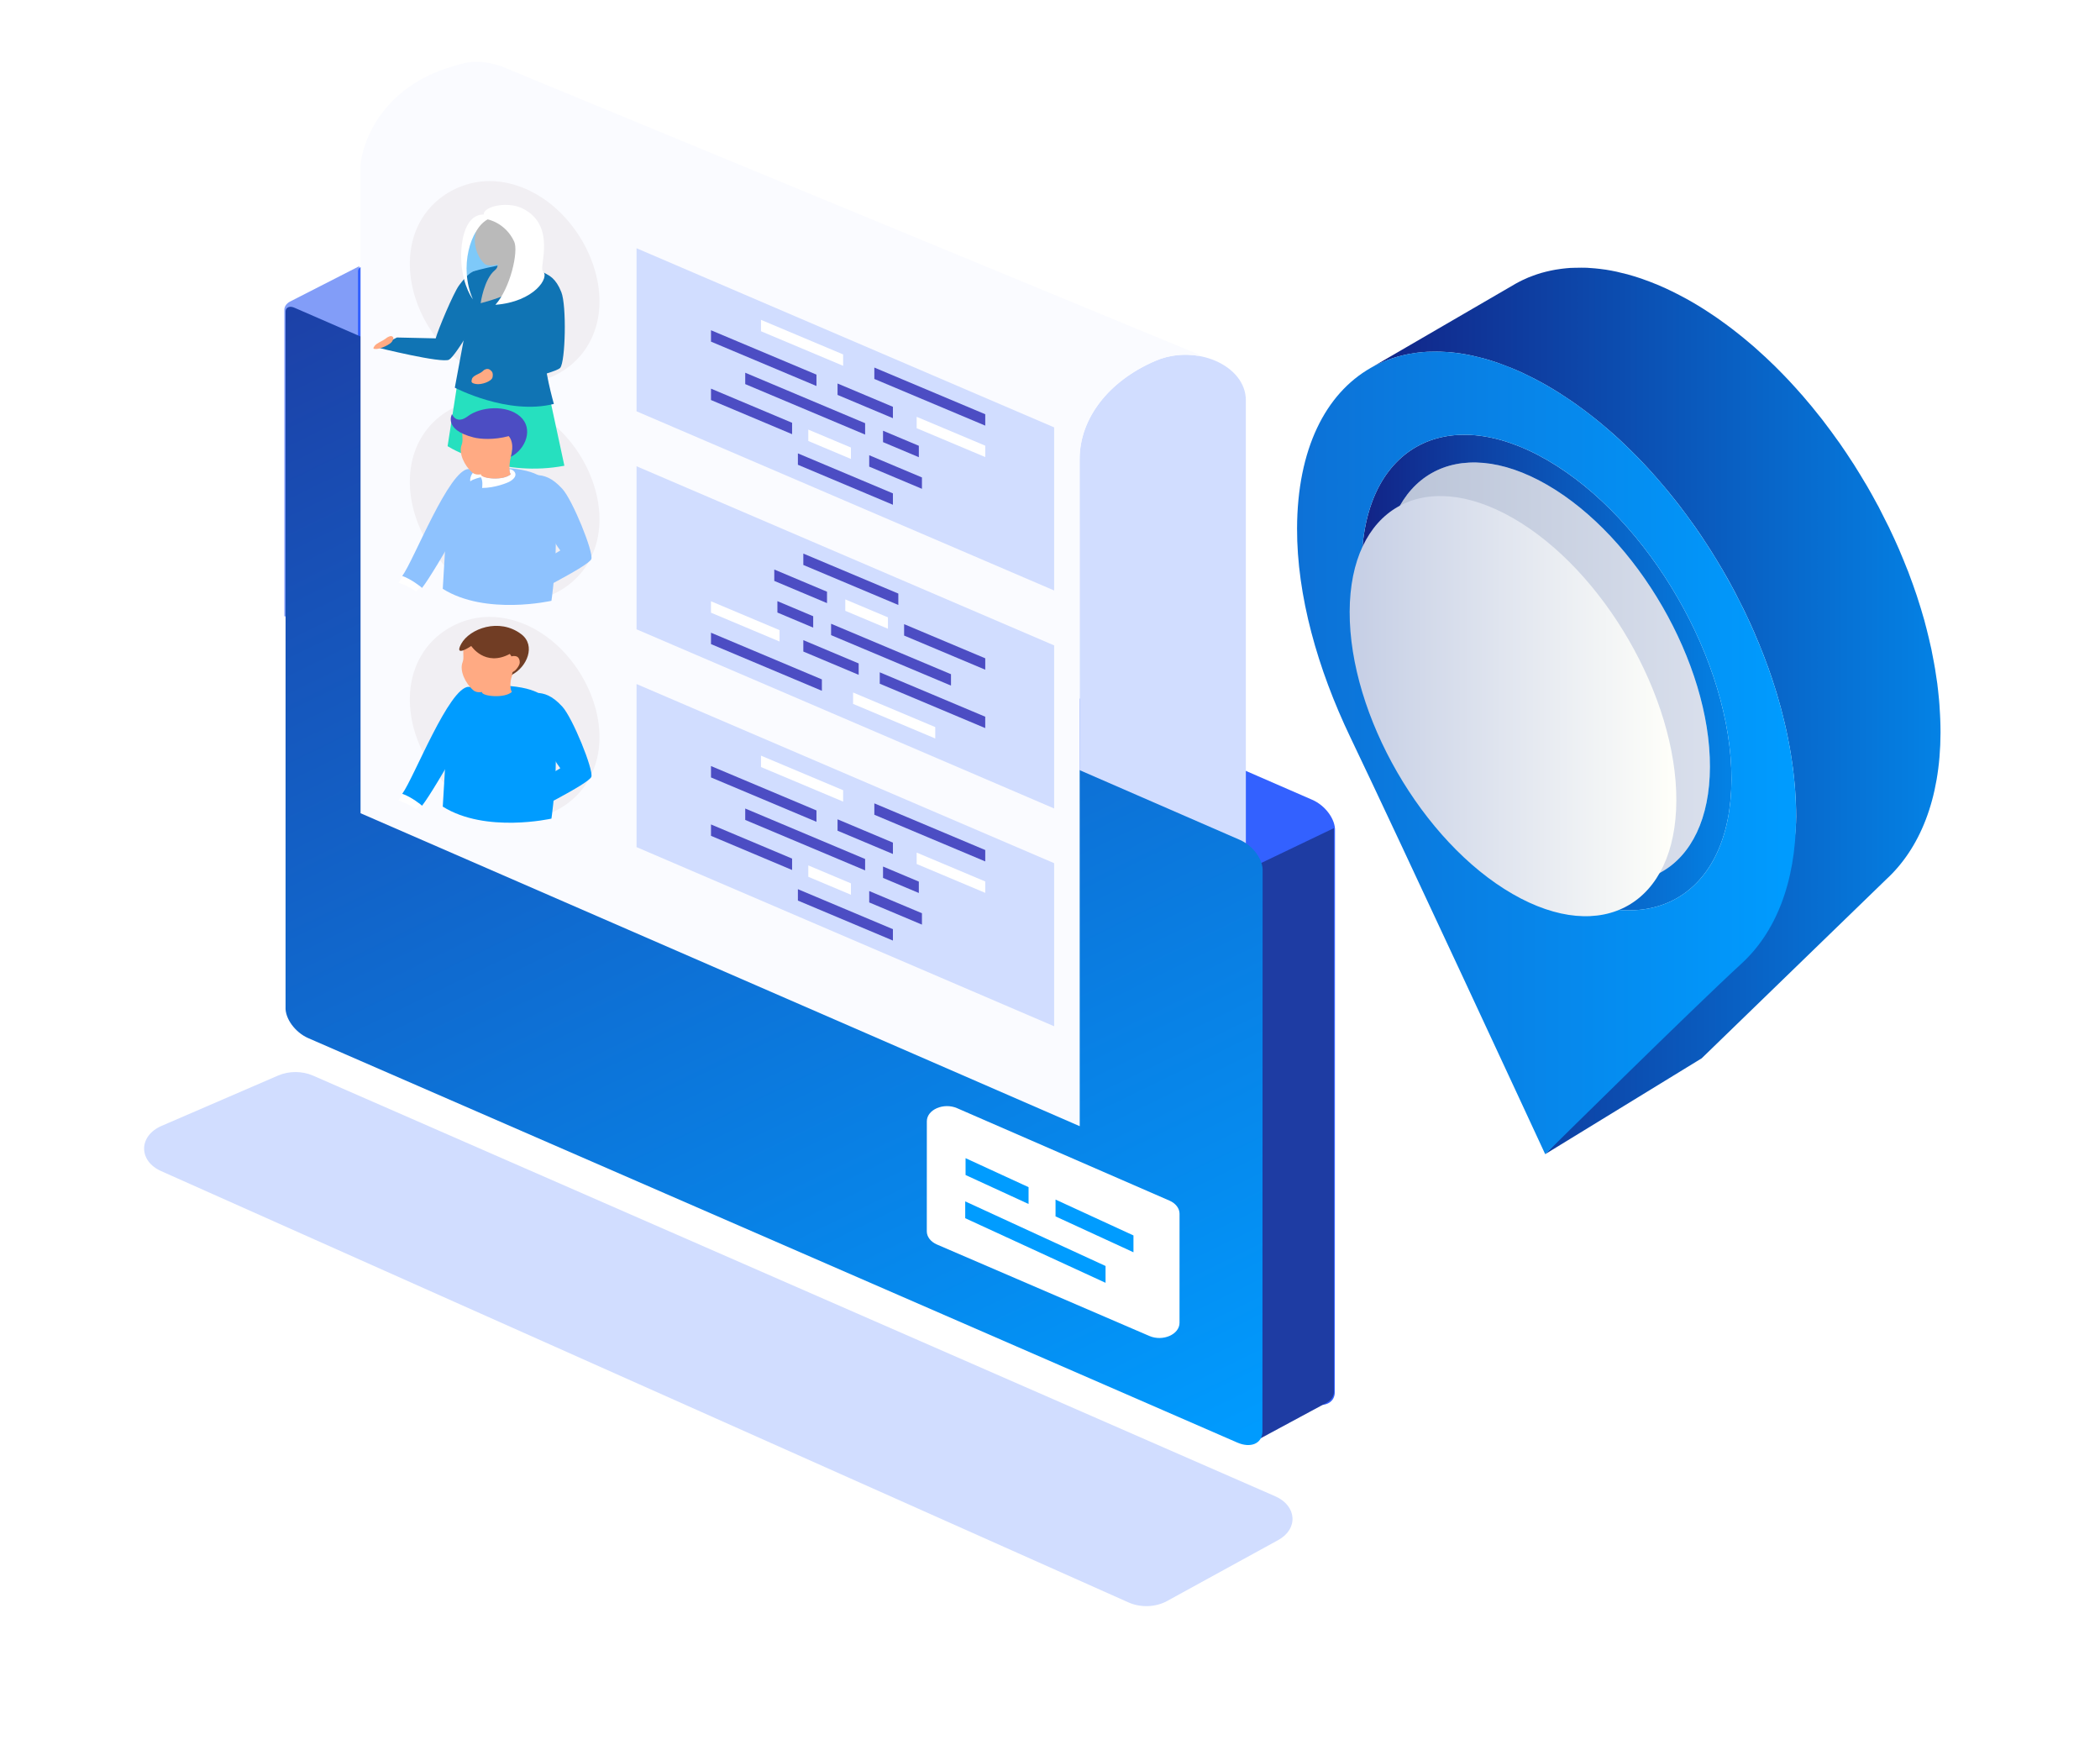 <svg width="102" height="85" viewBox="0 0 102 85" fill="none" xmlns="http://www.w3.org/2000/svg">
<g filter="url(#filter0_d_441_2006)">
<path d="M65.938 66.664L19.203 46.235C18.68 46.006 18.035 46.005 17.511 46.231L11.849 48.677C10.726 49.162 10.715 50.378 11.829 50.874L58.819 71.822C59.4 72.081 60.131 72.055 60.678 71.756L66.085 68.791C67.071 68.25 66.994 67.125 65.938 66.664Z" fill="#D1DDFF"/>
</g>
<path d="M13.81 15.047V29.934H17.448V12.929L14.084 14.647C13.912 14.739 13.81 14.888 13.81 15.047Z" fill="#829DF8"/>
<path d="M63.736 38.84L33.822 25.82L33.823 20.32C33.834 20.127 33.663 19.892 33.439 19.796L17.81 12.992C17.587 12.896 17.398 12.973 17.387 13.167L17.384 22.605C17.384 22.622 17.391 22.641 17.392 22.657L17.386 46.952C17.355 47.511 17.85 48.189 18.492 48.469L63.615 68.108C64.258 68.389 64.834 68.163 64.834 67.604L64.843 40.357C64.874 39.798 64.379 39.119 63.736 38.84Z" fill="#3361FF"/>
<path d="M56.116 17.526C54.979 18.014 54.058 18.715 53.425 19.537C52.791 20.36 52.439 21.309 52.439 22.294V43.333L60.161 46.692C60.285 46.745 60.405 46.814 60.513 46.896V19.44C60.513 17.741 58.07 16.678 56.116 17.526Z" fill="#D1DDFF"/>
<path d="M61.13 69.903L64.436 68.122C64.658 68.003 64.789 67.811 64.789 67.606V40.218L61.13 41.971V69.903Z" fill="#1E3CA3"/>
<path d="M60.219 40.787L30.306 27.768L30.307 22.269C30.319 22.075 30.146 21.84 29.923 21.744L14.293 14.941C14.071 14.844 13.882 14.921 13.871 15.115L13.87 48.901C13.838 49.458 14.333 50.138 14.976 50.417L60.099 70.057C60.742 70.337 61.287 70.111 61.318 69.551L61.327 42.304C61.357 41.745 60.862 41.067 60.219 40.787Z" fill="url(#paint0_linear_441_2006)"/>
<path d="M56.804 58.307L46.487 53.817C45.835 53.533 45.018 53.887 45.018 54.453L45.016 59.798C45.016 60.062 45.204 60.306 45.509 60.438L55.827 64.88C56.478 65.161 57.291 64.807 57.291 64.241L57.292 58.944C57.292 58.682 57.107 58.439 56.804 58.307Z" fill="white"/>
<path fill-rule="evenodd" clip-rule="evenodd" d="M46.899 57.063L49.959 58.47V57.653L46.899 56.245V57.063Z" fill="#009CFF"/>
<path fill-rule="evenodd" clip-rule="evenodd" d="M51.269 59.073L55.054 60.815V59.998L51.269 58.256V59.073Z" fill="#009CFF"/>
<path fill-rule="evenodd" clip-rule="evenodd" d="M46.882 59.161L53.698 62.298V61.481L46.882 58.344V59.161Z" fill="#009CFF"/>
<path d="M22.001 3.22C18.151 4.332 17.512 7.48 17.512 8.067V39.493L52.444 54.692L52.439 22.296C52.439 21.31 52.791 20.361 53.425 19.538C54.058 18.716 54.979 18.015 56.116 17.527C56.793 17.234 57.535 17.168 58.206 17.283L58.26 17.23L24.352 3.22C23.155 2.817 22.548 3.061 22.001 3.22Z" fill="#FAFBFF"/>
<path d="M25.877 9.337C25.19 8.977 24.484 8.794 23.771 8.794C22.11 8.794 20.267 9.944 19.953 12.142C19.932 12.288 19.917 12.434 19.912 12.587C19.823 14.549 20.93 16.642 22.665 17.796C22.822 17.897 22.98 17.995 23.147 18.08C23.834 18.442 24.543 18.625 25.256 18.625C26.915 18.625 28.76 17.475 29.074 15.28C29.392 13.053 27.986 10.444 25.877 9.337Z" fill="#F1EFF3"/>
<path d="M30.918 19.975L51.201 28.675V20.755L30.918 12.056V19.975Z" fill="#D1DDFF"/>
<path fill-rule="evenodd" clip-rule="evenodd" d="M36.962 16.086L40.952 17.765V17.212L36.962 15.533V16.086Z" fill="white"/>
<path fill-rule="evenodd" clip-rule="evenodd" d="M42.468 18.403L47.855 20.67V20.117L42.468 17.85V18.403Z" fill="#4C4DC3"/>
<path fill-rule="evenodd" clip-rule="evenodd" d="M34.534 16.591L39.657 18.746V18.193L34.534 16.038V16.591Z" fill="#4C4DC3"/>
<path fill-rule="evenodd" clip-rule="evenodd" d="M40.681 19.178L43.37 20.309V19.756L40.681 18.624V19.178Z" fill="#4C4DC3"/>
<path fill-rule="evenodd" clip-rule="evenodd" d="M44.524 20.795L47.854 22.196V21.643L44.524 20.242V20.795Z" fill="white"/>
<path fill-rule="evenodd" clip-rule="evenodd" d="M36.197 18.654L42.02 21.105V20.552L36.197 18.101V18.654Z" fill="#4C4DC3"/>
<path fill-rule="evenodd" clip-rule="evenodd" d="M42.89 21.471L44.629 22.203V21.649L42.89 20.918V21.471Z" fill="#4C4DC3"/>
<path fill-rule="evenodd" clip-rule="evenodd" d="M34.534 19.427L38.473 21.085V20.532L34.534 18.874V19.427Z" fill="#4C4DC3"/>
<path fill-rule="evenodd" clip-rule="evenodd" d="M39.26 21.416L41.331 22.288V21.734L39.26 20.863V21.416Z" fill="white"/>
<path fill-rule="evenodd" clip-rule="evenodd" d="M42.219 22.661L44.78 23.739V23.186L42.219 22.108V22.661Z" fill="#4C4DC3"/>
<path fill-rule="evenodd" clip-rule="evenodd" d="M38.755 22.571L43.37 24.513V23.96L38.755 22.018V22.571Z" fill="#4C4DC3"/>
<path d="M25.877 19.924C25.19 19.564 24.484 19.381 23.771 19.381C22.11 19.381 20.267 20.531 19.953 22.729C19.932 22.875 19.917 23.021 19.912 23.174C19.823 25.135 20.93 27.23 22.665 28.383C22.822 28.484 22.98 28.582 23.147 28.668C23.834 29.029 24.543 29.212 25.256 29.212C26.915 29.212 28.76 28.062 29.074 25.867C29.392 23.641 27.986 21.031 25.877 19.924Z" fill="#F1EFF3"/>
<path d="M30.918 30.562L51.201 39.262V31.343L30.918 22.643V30.562Z" fill="#D1DDFF"/>
<path fill-rule="evenodd" clip-rule="evenodd" d="M41.436 34.184L45.426 35.863V35.31L41.436 33.631V34.184Z" fill="white"/>
<path fill-rule="evenodd" clip-rule="evenodd" d="M34.534 31.28L39.92 33.547V32.994L34.534 30.727V31.28Z" fill="#4C4DC3"/>
<path fill-rule="evenodd" clip-rule="evenodd" d="M42.731 33.203L47.854 35.359V34.806L42.731 32.65V33.203Z" fill="#4C4DC3"/>
<path fill-rule="evenodd" clip-rule="evenodd" d="M39.019 31.641L41.707 32.772V32.219L39.019 31.088V31.641Z" fill="#4C4DC3"/>
<path fill-rule="evenodd" clip-rule="evenodd" d="M34.534 29.754L37.864 31.155V30.602L34.534 29.2V29.754Z" fill="white"/>
<path fill-rule="evenodd" clip-rule="evenodd" d="M40.367 30.845L46.191 33.295V32.742L40.367 30.292V30.845Z" fill="#4C4DC3"/>
<path fill-rule="evenodd" clip-rule="evenodd" d="M37.76 29.747L39.498 30.479V29.926L37.76 29.194V29.747Z" fill="#4C4DC3"/>
<path fill-rule="evenodd" clip-rule="evenodd" d="M43.914 30.865L47.855 32.523V31.97L43.914 30.311V30.865Z" fill="#4C4DC3"/>
<path fill-rule="evenodd" clip-rule="evenodd" d="M41.057 29.663L43.128 30.534V29.981L41.057 29.109V29.663Z" fill="white"/>
<path fill-rule="evenodd" clip-rule="evenodd" d="M37.608 28.211L40.169 29.289V28.736L37.608 27.658V28.211Z" fill="#4C4DC3"/>
<path fill-rule="evenodd" clip-rule="evenodd" d="M39.019 27.437L43.633 29.379V28.826L39.019 26.884V27.437Z" fill="#4C4DC3"/>
<path d="M25.877 30.5C25.19 30.141 24.484 29.958 23.771 29.958C22.11 29.958 20.267 31.108 19.953 33.306C19.932 33.452 19.917 33.598 19.912 33.75C19.823 35.712 20.93 37.806 22.665 38.96C22.822 39.061 22.98 39.159 23.147 39.244C23.834 39.606 24.543 39.789 25.256 39.789C26.915 39.789 28.76 38.639 29.074 36.443C29.392 34.218 27.986 31.607 25.877 30.5Z" fill="#F1EFF3"/>
<path d="M30.918 41.139L51.201 49.839V41.919L30.918 33.22V41.139Z" fill="#D1DDFF"/>
<path fill-rule="evenodd" clip-rule="evenodd" d="M36.962 37.25L40.952 38.929V38.376L36.962 36.697V37.25Z" fill="white"/>
<path fill-rule="evenodd" clip-rule="evenodd" d="M42.468 39.567L47.855 41.834V41.281L42.468 39.014V39.567Z" fill="#4C4DC3"/>
<path fill-rule="evenodd" clip-rule="evenodd" d="M34.534 37.755L39.657 39.91V39.358L34.534 37.202V37.755Z" fill="#4C4DC3"/>
<path fill-rule="evenodd" clip-rule="evenodd" d="M40.681 40.342L43.37 41.473V40.92L40.681 39.789V40.342Z" fill="#4C4DC3"/>
<path fill-rule="evenodd" clip-rule="evenodd" d="M44.524 41.959L47.854 43.36V42.807L44.524 41.405V41.959Z" fill="white"/>
<path fill-rule="evenodd" clip-rule="evenodd" d="M36.197 39.819L42.02 42.269V41.716L36.197 39.265V39.819Z" fill="#4C4DC3"/>
<path fill-rule="evenodd" clip-rule="evenodd" d="M42.89 42.635L44.629 43.367V42.814L42.89 42.082V42.635Z" fill="#4C4DC3"/>
<path fill-rule="evenodd" clip-rule="evenodd" d="M34.534 40.591L38.473 42.25V41.696L34.534 40.038V40.591Z" fill="#4C4DC3"/>
<path fill-rule="evenodd" clip-rule="evenodd" d="M39.26 42.58L41.331 43.452V42.899L39.26 42.027V42.58Z" fill="white"/>
<path fill-rule="evenodd" clip-rule="evenodd" d="M42.219 43.825L44.78 44.903V44.35L42.219 43.272V43.825Z" fill="#4C4DC3"/>
<path fill-rule="evenodd" clip-rule="evenodd" d="M38.755 43.735L43.37 45.677V45.124L38.755 43.182V43.735Z" fill="#4C4DC3"/>
<path d="M22.625 13.556C22.625 13.556 23.94 12.989 24.589 12.976C25.237 12.963 22.985 11.15 22.985 11.15C22.985 11.15 22.389 12.742 22.625 13.556Z" fill="#7EC9F9"/>
<path d="M22.298 13.858C22.019 14.237 21.263 16.045 21.163 16.432L19.28 16.39L18.322 16.876C18.322 16.876 21.466 17.66 21.812 17.466C22.158 17.271 23.539 14.925 23.659 14.274C23.779 13.623 23.461 13.406 23.23 13.22C22.999 13.032 22.641 13.394 22.298 13.858Z" fill="#1074B4"/>
<path d="M22.286 18.161L21.74 21.668C22.103 21.9 24.475 23.176 27.413 22.618L26.556 18.635C25.091 18.925 23.663 18.717 22.286 18.161Z" fill="#26E0BF"/>
<path d="M26.964 14.116C26.964 13.011 25.415 12.979 25.415 12.979L24.169 12.898C24.169 12.898 23.269 13.076 22.989 13.188C22.929 13.211 22.892 13.388 22.811 13.692C22.515 14.076 22.147 14.608 22.14 14.967C22.132 15.432 22.532 15.94 22.592 16.13L22.091 18.827C22.091 18.827 24.668 20.182 26.902 19.616C26.902 19.616 26.367 17.74 26.489 17.108C26.764 15.678 26.964 14.508 26.964 14.116Z" fill="#1074B4"/>
<path d="M26.312 13.23C25.956 13.13 25.661 13.694 25.575 14.254C25.505 14.711 25.782 16.693 25.907 17.097L23.097 17.874L23.291 18.925C23.291 18.925 26.96 18.165 27.211 17.862C27.463 17.559 27.527 14.849 27.265 14.187C27.004 13.525 26.669 13.33 26.312 13.23Z" fill="#1074B4"/>
<path d="M25.12 12.177L23.866 12.291C23.866 12.291 24.42 12.817 24.036 13.125C23.509 13.55 23.345 14.723 23.345 14.723C23.345 14.723 26.168 14.048 25.535 13.125C25.257 12.72 25.12 12.177 25.12 12.177Z" fill="#BABABA"/>
<path d="M23.76 10.562C23.438 10.619 23.128 10.938 23.071 11.519C23.013 12.099 23.302 12.611 23.533 12.807C23.764 13.003 24.284 12.807 24.284 12.807L25.064 12.373L25.151 12.155L25.296 11.307C25.296 11.307 24.264 10.473 23.76 10.562Z" fill="#BABABA"/>
<path d="M25.377 10.122C24.827 9.853 24.144 9.947 23.835 10.075C23.449 10.235 23.497 10.416 23.497 10.416C22.485 10.416 22.358 11.994 22.406 12.719C22.486 13.934 22.971 14.538 22.971 14.538C22.278 12.979 22.853 11.108 23.685 10.654C23.685 10.654 24.544 10.808 24.974 11.731C25.195 12.205 24.786 13.998 24.062 14.802C25.955 14.658 26.716 13.463 26.369 13.169C26.162 12.992 27.057 10.946 25.377 10.122Z" fill="white"/>
<path d="M23.59 17.932C23.519 17.957 23.519 17.957 23.436 18.034C23.286 18.172 22.972 18.226 22.921 18.41C22.883 18.549 22.884 18.604 23.11 18.648C23.38 18.701 23.89 18.521 23.925 18.315C23.96 18.108 23.904 18.042 23.812 17.968C23.755 17.921 23.677 17.9 23.59 17.932Z" fill="#FFAA83"/>
<path d="M18.88 16.351C18.815 16.381 18.815 16.381 18.723 16.45C18.559 16.575 18.283 16.665 18.189 16.807C18.117 16.914 18.103 16.954 18.278 16.949C18.488 16.944 18.962 16.731 19.05 16.575C19.138 16.419 19.111 16.379 19.056 16.341C19.021 16.316 18.962 16.314 18.88 16.351Z" fill="#FFAA83"/>
<path d="M19.355 28.294C20.003 28.538 20.188 28.702 20.207 28.728C20.748 28.256 21.118 27.1 21.596 26.506L20.476 26.198C20.476 26.198 19.719 27.829 19.355 28.294Z" fill="white"/>
<path d="M22.77 22.776C21.814 22.776 20.1 27.214 19.538 27.972C19.977 28.119 20.477 28.523 20.5 28.551C21.187 27.675 23.547 23.396 23.594 23.294C23.299 23.259 22.793 22.776 22.77 22.776Z" fill="#8EC2FE"/>
<path d="M23.13 22.723C21.997 22.779 21.695 24.308 21.695 24.73C21.695 25.619 21.506 28.596 21.506 28.596C23.593 29.905 26.784 29.177 26.784 29.177C26.784 29.177 27.418 24.905 26.503 23.391C26.37 23.172 25.811 22.588 23.13 22.723Z" fill="#8EC2FE"/>
<path d="M24.738 22.794C24.738 22.794 24.754 22.982 24.81 23.028C24.458 23.354 23.425 23.249 23.379 23.047C23.373 23.033 23.575 22.74 23.578 22.702C23.302 22.784 23.031 22.913 23.031 22.913C22.87 23.003 22.808 23.316 22.848 23.374C22.951 23.269 23.354 23.176 23.354 23.176C23.471 23.339 23.417 23.697 23.417 23.697C24.03 23.697 24.647 23.452 24.772 23.377C25.325 23.044 24.857 22.739 24.738 22.794Z" fill="white"/>
<path d="M23.417 22.389C23.414 22.427 23.561 22.842 23.355 23.049C23.401 23.251 24.457 23.354 24.809 23.028C24.697 22.927 24.749 22.427 24.813 22.184C24.717 22.215 23.685 22.419 23.417 22.389Z" fill="#FFAA83"/>
<path d="M23.971 20.407C23.323 20.339 22.68 20.431 22.483 20.928C22.412 21.107 22.516 21.367 22.423 21.604C22.266 22.004 22.559 22.621 22.94 22.948C22.997 22.998 23.074 23.03 23.157 23.041C23.62 23.103 24.74 22.582 24.82 22.155C24.82 22.155 24.929 21.573 24.931 21.567C25.038 21.002 24.668 20.481 23.971 20.407Z" fill="#FFAA83"/>
<path d="M22.73 20.209C22.15 20.649 21.955 20.109 21.955 20.109C21.955 20.109 21.512 20.859 22.994 21.241C23.333 21.328 23.981 21.374 24.71 21.18C25.026 21.55 24.811 22.185 24.811 22.185C25.536 21.818 25.928 20.812 25.267 20.227C24.603 19.64 23.337 19.75 22.73 20.209Z" fill="#4C4DC3"/>
<path d="M26.053 23.07C25.684 23.058 25.635 23.645 25.779 24.182C25.896 24.62 26.939 26.388 27.215 26.733L24.928 28.083L25.524 29.01C25.524 29.01 28.611 27.484 28.723 27.147C28.835 26.811 27.817 24.293 27.313 23.74C26.81 23.188 26.422 23.082 26.053 23.07Z" fill="#8EC2FE"/>
<path d="M19.355 38.87C20.003 39.114 20.188 39.278 20.207 39.304C20.748 38.833 21.118 37.677 21.596 37.082L20.476 36.775C20.476 36.774 19.719 38.405 19.355 38.87Z" fill="white"/>
<path d="M22.77 33.353C21.814 33.353 20.1 37.791 19.538 38.549C19.977 38.696 20.477 39.099 20.5 39.128C21.187 38.252 23.547 33.972 23.594 33.87C23.299 33.836 22.793 33.353 22.77 33.353Z" fill="#009CFF"/>
<path d="M23.13 33.299C21.997 33.356 21.695 34.884 21.695 35.306C21.695 36.196 21.506 39.172 21.506 39.172C23.593 40.481 26.784 39.754 26.784 39.754C26.784 39.754 27.418 35.481 26.503 33.967C26.37 33.748 25.811 33.164 23.13 33.299Z" fill="#009CFF"/>
<path d="M26.053 33.647C25.684 33.635 25.635 34.222 25.779 34.758C25.896 35.196 26.939 36.965 27.215 37.309L24.928 38.659L25.524 39.586C25.524 39.586 28.611 38.06 28.723 37.724C28.835 37.387 27.817 34.869 27.313 34.317C26.81 33.764 26.422 33.659 26.053 33.647Z" fill="#009CFF"/>
<path d="M23.467 32.955C23.464 32.993 23.611 33.411 23.404 33.619C23.451 33.822 24.514 33.925 24.867 33.598C24.755 33.497 24.76 32.948 24.929 32.707C24.832 32.737 23.736 32.986 23.467 32.955Z" fill="#FFAA83"/>
<path d="M24.024 30.962C23.372 30.893 22.725 30.986 22.527 31.487C22.456 31.666 22.56 31.928 22.467 32.165C22.309 32.569 22.605 33.189 22.987 33.518C23.045 33.569 23.122 33.601 23.206 33.612C23.671 33.674 24.798 33.15 24.879 32.72C24.879 32.72 24.989 32.135 24.99 32.129C25.096 31.56 24.724 31.037 24.024 30.962Z" fill="#FFAA83"/>
<path d="M22.402 31.268C22.02 31.969 22.889 31.371 22.889 31.371C22.889 31.371 23.555 32.399 24.761 31.758C25.079 32.131 24.863 32.77 24.863 32.77C25.592 32.401 26.043 31.349 25.321 30.8C24.252 29.986 22.808 30.527 22.402 31.268Z" fill="#713D24"/>
<path d="M25.043 31.865C24.937 31.848 24.845 31.861 24.806 31.904C24.98 32.123 24.82 32.482 24.86 32.645C25.027 32.626 25.221 32.335 25.24 32.213C25.26 32.083 25.213 31.892 25.043 31.865Z" fill="#FFAA83"/>
<g filter="url(#filter1_d_441_2006)">
<path d="M65.187 15.082C65.172 20.108 74.723 31.496 74.723 31.496C74.723 31.496 77.761 30.178 79.223 28.992C80.361 28.069 81.047 26.442 81.054 24.243C81.069 19.216 77.521 13.072 73.145 10.545C68.771 8.019 65.201 10.053 65.187 15.082Z" fill="url(#paint1_linear_441_2006)"/>
<path d="M64.138 14.478C64.122 20.166 68.138 27.123 73.09 29.981C78.042 32.84 82.084 30.537 82.1 24.848C82.116 19.157 78.101 12.2 73.147 9.342C68.196 6.483 64.155 8.786 64.138 14.478ZM65.186 15.082C65.2 10.054 68.771 8.019 73.145 10.544C77.521 13.071 81.068 19.215 81.054 24.243C81.039 29.269 77.469 31.306 73.093 28.78C68.718 26.255 65.171 20.108 65.186 15.082Z" fill="url(#paint2_linear_441_2006)"/>
<path d="M85.217 25.782C85.21 25.626 85.199 25.471 85.188 25.314C85.182 25.234 85.175 25.154 85.168 25.073C85.154 24.918 85.138 24.763 85.12 24.608C85.112 24.534 85.105 24.458 85.096 24.384C85.082 24.275 85.065 24.166 85.05 24.057C85.026 23.894 85.004 23.732 84.976 23.568C84.959 23.459 84.938 23.349 84.918 23.238C84.889 23.081 84.859 22.922 84.827 22.764C84.801 22.638 84.774 22.512 84.746 22.385C84.723 22.279 84.699 22.173 84.673 22.067C84.641 21.928 84.605 21.79 84.569 21.651C84.542 21.546 84.516 21.442 84.488 21.338C84.442 21.171 84.394 21.003 84.345 20.836C84.327 20.774 84.309 20.712 84.291 20.649C84.22 20.419 84.148 20.19 84.072 19.962C83.96 19.625 83.838 19.288 83.71 18.952C83.678 18.869 83.645 18.784 83.612 18.7C83.501 18.415 83.386 18.132 83.265 17.851C83.247 17.807 83.229 17.763 83.211 17.721C83.075 17.409 82.932 17.098 82.784 16.789C82.746 16.708 82.706 16.627 82.667 16.546C82.546 16.302 82.424 16.059 82.298 15.818C82.258 15.743 82.219 15.668 82.18 15.593C82.018 15.29 81.85 14.99 81.677 14.692C81.644 14.636 81.611 14.581 81.577 14.525C81.424 14.265 81.268 14.009 81.108 13.755C81.061 13.681 81.014 13.606 80.966 13.533C80.767 13.223 80.563 12.917 80.353 12.617C80.321 12.571 80.288 12.527 80.256 12.482C80.037 12.171 79.811 11.867 79.582 11.567C79.546 11.521 79.511 11.474 79.476 11.428C79.404 11.336 79.331 11.246 79.258 11.155C79.166 11.04 79.074 10.925 78.979 10.81C78.904 10.719 78.828 10.629 78.75 10.539C78.66 10.433 78.57 10.326 78.478 10.222C78.292 10.009 78.103 9.798 77.91 9.593C77.899 9.581 77.888 9.568 77.877 9.557C77.674 9.341 77.468 9.129 77.259 8.923C77.127 8.792 76.993 8.664 76.86 8.537C76.822 8.5 76.784 8.463 76.746 8.428C76.57 8.263 76.392 8.101 76.211 7.945C76.163 7.902 76.113 7.86 76.064 7.818C75.931 7.704 75.799 7.592 75.666 7.482C75.598 7.428 75.531 7.375 75.464 7.321C75.345 7.225 75.226 7.132 75.105 7.04C75.034 6.986 74.962 6.933 74.889 6.878C74.771 6.791 74.651 6.703 74.531 6.618C74.459 6.568 74.388 6.518 74.317 6.469C74.187 6.38 74.057 6.294 73.925 6.209C73.863 6.168 73.802 6.126 73.74 6.088C73.547 5.966 73.353 5.848 73.158 5.735C72.97 5.627 72.785 5.526 72.6 5.429C72.551 5.404 72.502 5.379 72.454 5.354C72.289 5.27 72.123 5.188 71.96 5.112C71.939 5.102 71.918 5.092 71.899 5.083C71.728 5.005 71.559 4.934 71.391 4.865C71.211 4.792 71.033 4.725 70.856 4.661C70.812 4.646 70.767 4.627 70.722 4.612C70.502 4.536 70.285 4.469 70.069 4.41C69.941 4.376 69.817 4.346 69.69 4.316C69.632 4.303 69.573 4.286 69.515 4.274C69.331 4.233 69.148 4.2 68.967 4.172C68.96 4.17 68.953 4.17 68.946 4.168C68.781 4.144 68.617 4.124 68.457 4.109C68.403 4.105 68.349 4.102 68.294 4.098C68.178 4.089 68.062 4.082 67.946 4.079C67.895 4.078 67.844 4.077 67.792 4.077C67.672 4.075 67.553 4.077 67.434 4.082C67.393 4.083 67.352 4.084 67.312 4.086C67.159 4.095 67.008 4.109 66.86 4.126C66.827 4.13 66.797 4.135 66.765 4.139C66.644 4.156 66.524 4.176 66.406 4.199C66.365 4.207 66.325 4.215 66.286 4.223C66.149 4.252 66.015 4.284 65.884 4.322C65.874 4.325 65.867 4.326 65.858 4.329C65.719 4.368 65.583 4.415 65.449 4.464C65.413 4.478 65.376 4.492 65.341 4.506C65.232 4.549 65.126 4.594 65.021 4.643C64.992 4.656 64.965 4.668 64.938 4.68C64.801 4.746 64.667 4.815 64.537 4.892L64.539 4.891H64.538L71.549 0.817C71.57 0.804 71.593 0.791 71.615 0.778C71.725 0.716 71.837 0.66 71.95 0.604C71.977 0.592 72.005 0.58 72.033 0.567C72.096 0.538 72.159 0.507 72.224 0.48C72.267 0.462 72.311 0.447 72.353 0.431C72.389 0.416 72.425 0.402 72.461 0.389C72.594 0.34 72.727 0.294 72.865 0.254L72.871 0.252C72.879 0.251 72.888 0.248 72.896 0.246C73.028 0.209 73.162 0.176 73.298 0.147C73.339 0.138 73.378 0.131 73.42 0.122C73.462 0.115 73.504 0.104 73.546 0.098C73.622 0.084 73.701 0.074 73.779 0.063C73.81 0.06 73.841 0.054 73.872 0.05C74.006 0.034 74.141 0.02 74.278 0.011C74.294 0.011 74.31 0.011 74.326 0.01C74.366 0.008 74.408 0.007 74.449 0.006C74.567 0.001 74.686 -0.001 74.806 0C74.857 0 74.908 0.002 74.96 0.002C75.001 0.004 75.04 0.003 75.08 0.004C75.155 0.008 75.233 0.016 75.309 0.021C75.362 0.025 75.416 0.027 75.47 0.033C75.632 0.048 75.795 0.068 75.96 0.092C75.967 0.093 75.975 0.094 75.981 0.094H75.984C76.164 0.122 76.346 0.157 76.529 0.196C76.588 0.209 76.649 0.225 76.707 0.24C76.821 0.266 76.934 0.291 77.05 0.323C77.061 0.326 77.072 0.33 77.083 0.333C77.298 0.392 77.518 0.459 77.737 0.535C77.781 0.549 77.826 0.567 77.87 0.584C78.047 0.646 78.224 0.713 78.405 0.788C78.429 0.797 78.452 0.804 78.476 0.815C78.621 0.875 78.766 0.939 78.912 1.006C78.932 1.015 78.953 1.026 78.974 1.036C79.137 1.111 79.303 1.193 79.468 1.278C79.516 1.302 79.565 1.328 79.614 1.353C79.799 1.45 79.985 1.55 80.172 1.659C80.367 1.771 80.56 1.889 80.754 2.011C80.817 2.05 80.878 2.091 80.94 2.132C81.07 2.216 81.201 2.304 81.332 2.392C81.403 2.441 81.474 2.491 81.545 2.542C81.665 2.627 81.784 2.714 81.903 2.802C81.976 2.856 82.048 2.909 82.119 2.964C82.24 3.056 82.359 3.15 82.478 3.245C82.545 3.298 82.612 3.351 82.678 3.406C82.813 3.516 82.945 3.63 83.079 3.743C83.127 3.785 83.177 3.826 83.225 3.868C83.405 4.026 83.583 4.188 83.759 4.352C83.796 4.387 83.833 4.422 83.869 4.457C83.987 4.568 84.105 4.68 84.221 4.794C84.239 4.812 84.255 4.83 84.273 4.847C84.481 5.053 84.687 5.265 84.89 5.48C84.901 5.492 84.913 5.505 84.923 5.516C85.115 5.722 85.304 5.931 85.491 6.145C85.509 6.165 85.528 6.185 85.546 6.205C85.619 6.291 85.691 6.379 85.764 6.464C85.84 6.553 85.917 6.643 85.993 6.734C86.086 6.848 86.179 6.964 86.272 7.081C86.343 7.171 86.417 7.26 86.489 7.352C86.502 7.37 86.517 7.386 86.529 7.403C86.552 7.433 86.573 7.462 86.595 7.491C86.825 7.79 87.049 8.095 87.268 8.405C87.29 8.436 87.314 8.465 87.336 8.497C87.347 8.511 87.356 8.526 87.366 8.541C87.576 8.841 87.78 9.147 87.979 9.457C87.999 9.486 88.019 9.514 88.038 9.544C88.067 9.588 88.093 9.636 88.121 9.679C88.281 9.933 88.438 10.19 88.59 10.449C88.614 10.489 88.641 10.528 88.664 10.569C88.673 10.584 88.681 10.6 88.691 10.616C88.863 10.913 89.03 11.214 89.192 11.517C89.206 11.542 89.22 11.566 89.234 11.59C89.26 11.64 89.284 11.691 89.31 11.74C89.436 11.982 89.559 12.225 89.679 12.471C89.704 12.52 89.731 12.57 89.755 12.62C89.769 12.651 89.783 12.681 89.797 12.712C89.945 13.021 90.088 13.331 90.224 13.643C90.228 13.653 90.232 13.663 90.237 13.672C90.251 13.706 90.264 13.741 90.279 13.774C90.4 14.055 90.515 14.339 90.626 14.622C90.643 14.668 90.664 14.713 90.683 14.759C90.697 14.797 90.71 14.836 90.725 14.874C90.852 15.211 90.973 15.546 91.086 15.883C91.088 15.89 91.091 15.897 91.093 15.903C91.167 16.126 91.237 16.348 91.305 16.571C91.325 16.633 91.341 16.694 91.359 16.757C91.397 16.884 91.435 17.012 91.471 17.138C91.483 17.179 91.491 17.22 91.502 17.26C91.531 17.364 91.556 17.468 91.584 17.573C91.619 17.712 91.654 17.85 91.686 17.99C91.712 18.096 91.737 18.201 91.759 18.307C91.776 18.38 91.795 18.455 91.81 18.529C91.822 18.581 91.83 18.633 91.84 18.686C91.873 18.845 91.903 19.003 91.932 19.163C91.952 19.272 91.972 19.381 91.99 19.49C92.016 19.654 92.04 19.816 92.064 19.98C92.074 20.056 92.089 20.134 92.099 20.21C92.102 20.242 92.106 20.274 92.109 20.307C92.119 20.382 92.127 20.456 92.136 20.531C92.153 20.686 92.169 20.841 92.183 20.995C92.189 21.076 92.197 21.157 92.202 21.236C92.214 21.393 92.222 21.549 92.23 21.703C92.234 21.776 92.238 21.846 92.24 21.916C92.249 22.139 92.254 22.361 92.254 22.581C92.245 25.841 91.225 28.226 89.617 29.705L80.652 38.396L73.056 43.048L81.7 33.644C83.309 32.164 85.233 29.916 85.242 26.656C85.242 26.435 85.237 26.212 85.229 25.99C85.224 25.922 85.22 25.853 85.217 25.782Z" fill="url(#paint3_linear_441_2006)"/>
<path d="M61 12.665C60.992 15.926 61.994 19.476 63.589 22.806C66.006 27.851 72.7 42.291 73.052 43.051C73.408 42.701 80.163 36.025 82.601 33.783C84.21 32.303 85.229 29.919 85.238 26.66C85.26 18.968 79.851 9.599 73.157 5.735C66.466 1.872 61.022 4.974 61 12.665ZM64.138 14.478C64.155 8.787 68.197 6.483 73.148 9.341C78.101 12.2 82.116 19.156 82.1 24.847C82.085 30.536 78.042 32.839 73.09 29.981C68.139 27.122 64.122 20.166 64.138 14.478Z" fill="url(#paint4_linear_441_2006)"/>
<path d="M63.555 16.712C63.541 21.738 67.087 27.885 71.461 30.41C75.837 32.937 79.408 30.9 79.422 25.873C79.437 20.845 75.888 14.701 71.513 12.175C67.139 9.649 63.569 11.684 63.555 16.712Z" fill="url(#paint5_linear_441_2006)"/>
</g>
<defs>
<filter id="filter0_d_441_2006" x="0" y="45.063" width="69.779" height="39.937" filterUnits="userSpaceOnUse" color-interpolation-filters="sRGB">
<feFlood flood-opacity="0" result="BackgroundImageFix"/>
<feColorMatrix in="SourceAlpha" type="matrix" values="0 0 0 0 0 0 0 0 0 0 0 0 0 0 0 0 0 0 127 0" result="hardAlpha"/>
<feOffset dx="-4" dy="6"/>
<feGaussianBlur stdDeviation="3.5"/>
<feComposite in2="hardAlpha" operator="out"/>
<feColorMatrix type="matrix" values="0 0 0 0 0 0 0 0 0 0 0 0 0 0 0 0 0 0 0.33 0"/>
<feBlend mode="normal" in2="BackgroundImageFix" result="effect1_dropShadow_441_2006"/>
<feBlend mode="normal" in="SourceGraphic" in2="effect1_dropShadow_441_2006" result="shape"/>
</filter>
<filter id="filter1_d_441_2006" x="56" y="0" width="45.254" height="63.051" filterUnits="userSpaceOnUse" color-interpolation-filters="sRGB">
<feFlood flood-opacity="0" result="BackgroundImageFix"/>
<feColorMatrix in="SourceAlpha" type="matrix" values="0 0 0 0 0 0 0 0 0 0 0 0 0 0 0 0 0 0 127 0" result="hardAlpha"/>
<feOffset dx="2" dy="13"/>
<feGaussianBlur stdDeviation="3.5"/>
<feComposite in2="hardAlpha" operator="out"/>
<feColorMatrix type="matrix" values="0 0 0 0 0 0 0 0 0 0 0 0 0 0 0 0 0 0 0.2 0"/>
<feBlend mode="normal" in2="BackgroundImageFix" result="effect1_dropShadow_441_2006"/>
<feBlend mode="normal" in="SourceGraphic" in2="effect1_dropShadow_441_2006" result="shape"/>
</filter>
<linearGradient id="paint0_linear_441_2006" x1="9.16" y1="13.305" x2="41.548" y2="79.838" gradientUnits="userSpaceOnUse">
<stop stop-color="#1E3CA3"/>
<stop offset="1" stop-color="#009CFF"/>
<stop offset="1" stop-color="#009CFF"/>
</linearGradient>
<linearGradient id="paint1_linear_441_2006" x1="65.186" y1="20.478" x2="81.054" y2="20.478" gradientUnits="userSpaceOnUse">
<stop stop-color="#B9C3D7"/>
<stop offset="1" stop-color="#D9DFEC"/>
</linearGradient>
<linearGradient id="paint2_linear_441_2006" x1="64.138" y1="19.661" x2="82.1" y2="19.661" gradientUnits="userSpaceOnUse">
<stop stop-color="#122386"/>
<stop offset="1" stop-color="#0482E5"/>
</linearGradient>
<linearGradient id="paint3_linear_441_2006" x1="64.537" y1="21.526" x2="92.251" y2="21.526" gradientUnits="userSpaceOnUse">
<stop stop-color="#122386"/>
<stop offset="1" stop-color="#0482E5"/>
</linearGradient>
<linearGradient id="paint4_linear_441_2006" x1="61" y1="23.562" x2="85.239" y2="23.562" gradientUnits="userSpaceOnUse">
<stop stop-color="#0D71D6"/>
<stop offset="1" stop-color="#009CFF"/>
</linearGradient>
<linearGradient id="paint5_linear_441_2006" x1="63.555" y1="21.293" x2="79.422" y2="21.293" gradientUnits="userSpaceOnUse">
<stop stop-color="#C5CEE5"/>
<stop offset="1" stop-color="#FFFFFA"/>
</linearGradient>
</defs>
</svg>
